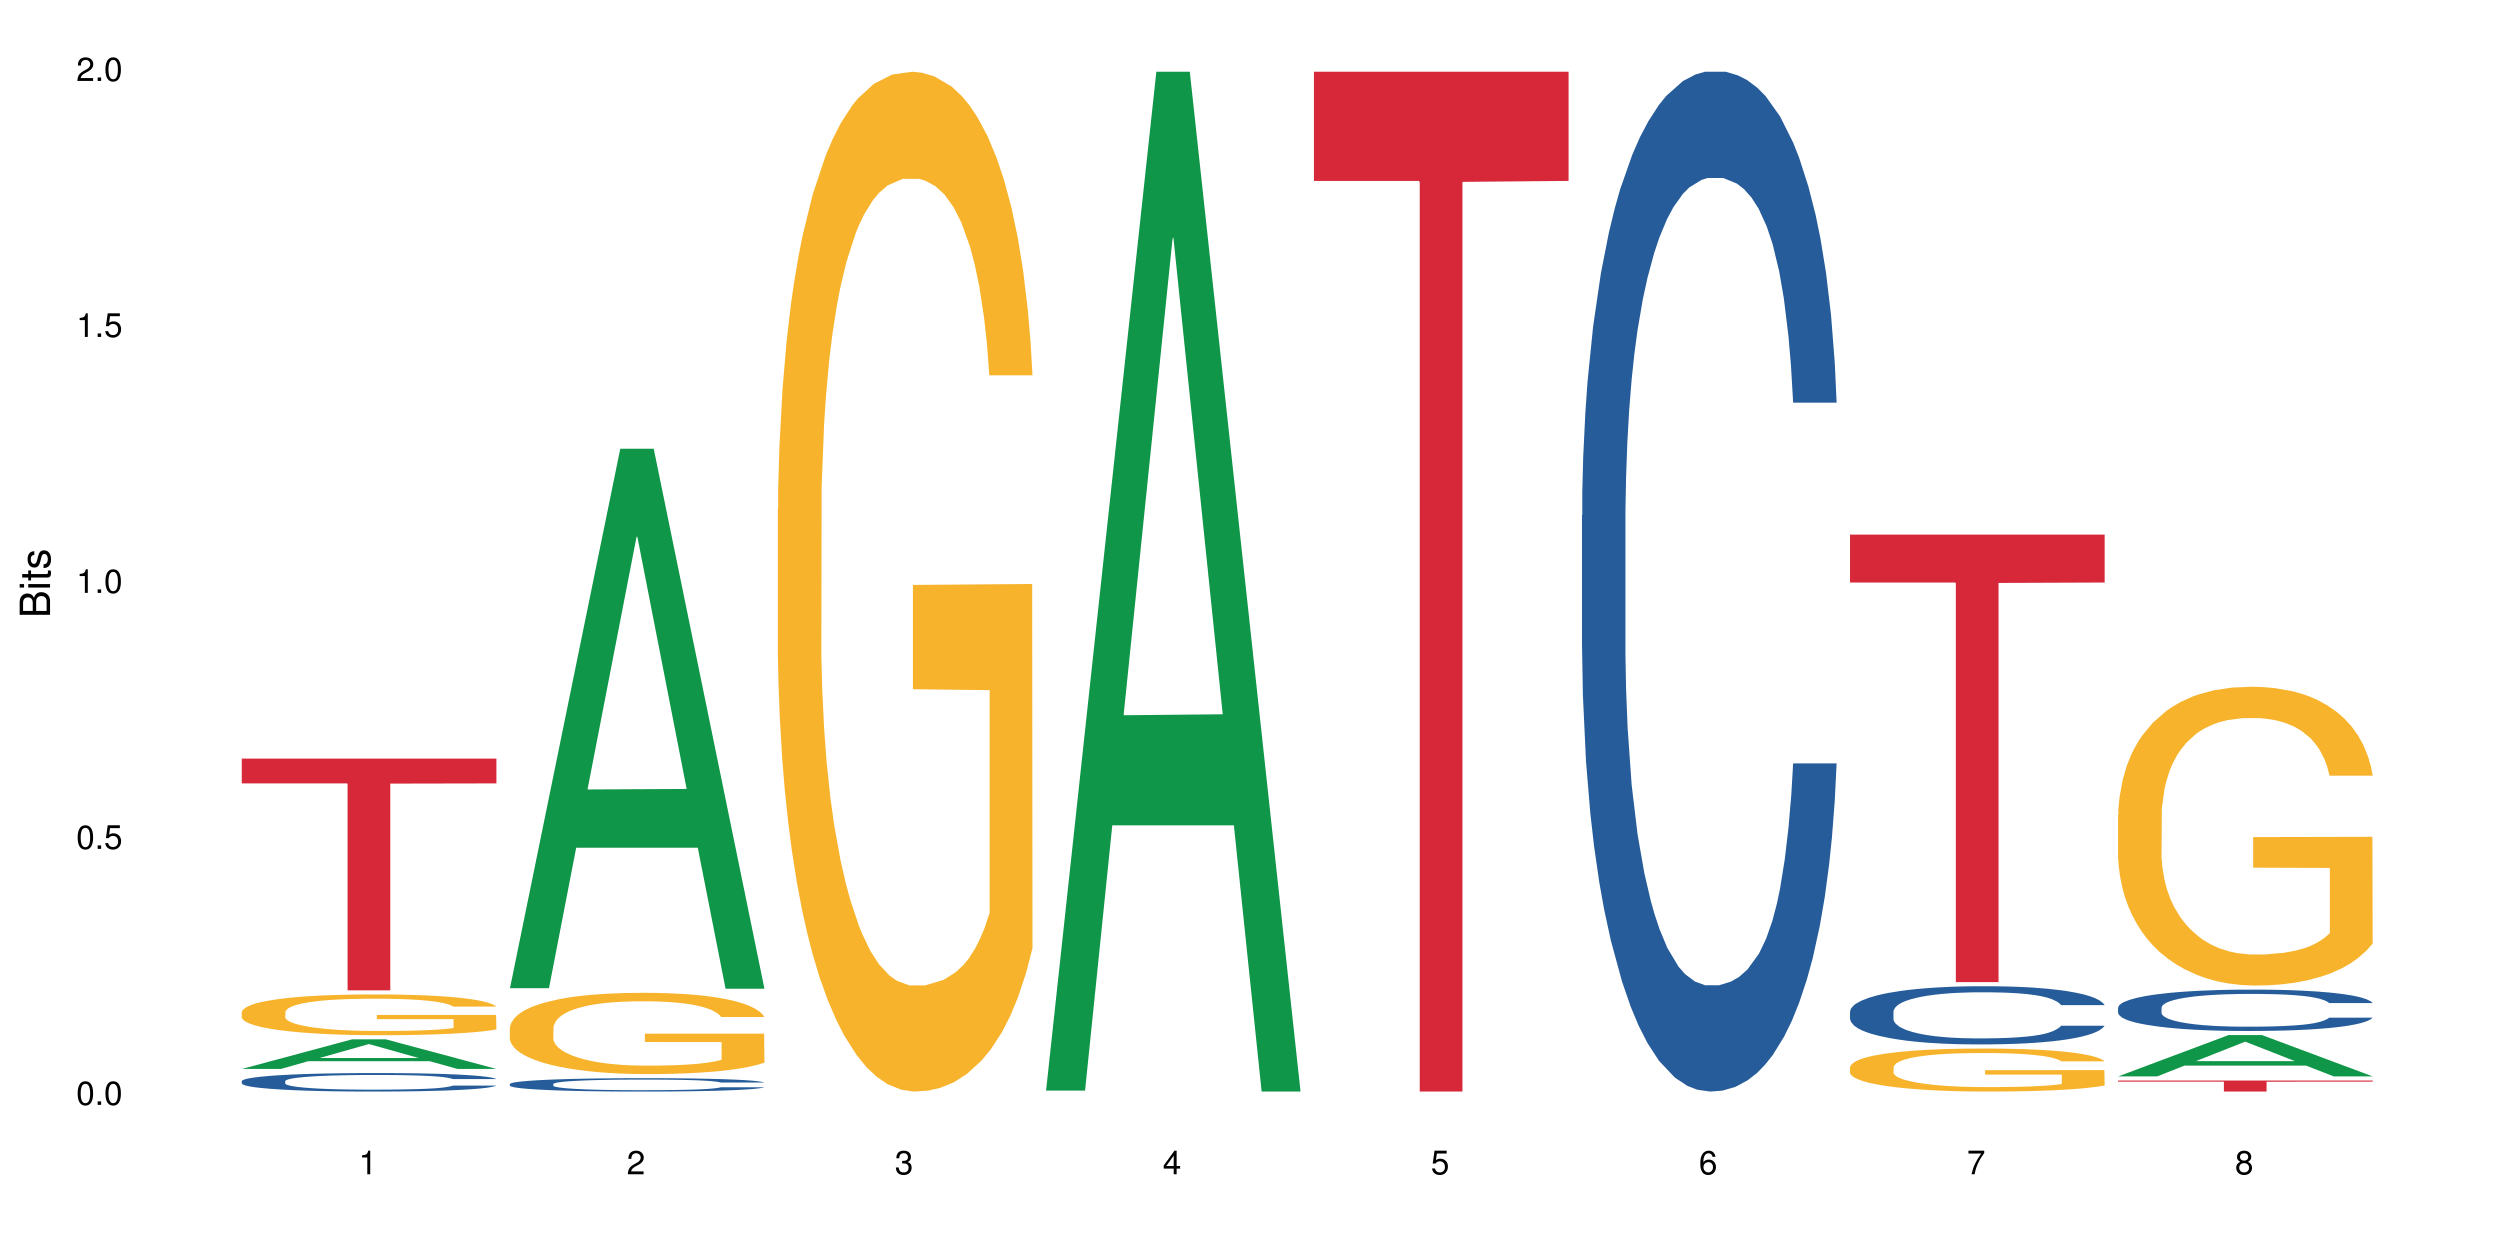 <?xml version="1.0" encoding="UTF-8"?>
<svg xmlns="http://www.w3.org/2000/svg" xmlns:xlink="http://www.w3.org/1999/xlink" width="720pt" height="360pt" viewBox="0 0 720 360" version="1.1">
<defs>
<g>
<symbol overflow="visible" id="glyph0-0">
<path style="stroke:none;" d=""/>
</symbol>
<symbol overflow="visible" id="glyph0-1">
<path style="stroke:none;" d="M 2.641 -6.797 C 2 -6.797 1.422 -6.531 1.078 -6.047 C 0.641 -5.453 0.406 -4.547 0.406 -3.297 C 0.406 -1 1.188 0.219 2.641 0.219 C 4.078 0.219 4.859 -1 4.859 -3.234 C 4.859 -4.562 4.656 -5.438 4.203 -6.047 C 3.844 -6.531 3.281 -6.797 2.641 -6.797 Z M 2.641 -6.047 C 3.547 -6.047 4 -5.125 4 -3.312 C 4 -1.375 3.562 -0.484 2.625 -0.484 C 1.734 -0.484 1.281 -1.422 1.281 -3.281 C 1.281 -5.141 1.734 -6.047 2.641 -6.047 Z M 2.641 -6.047 "/>
</symbol>
<symbol overflow="visible" id="glyph0-2">
<path style="stroke:none;" d="M 1.828 -1 L 0.828 -1 L 0.828 0 L 1.828 0 Z M 1.828 -1 "/>
</symbol>
<symbol overflow="visible" id="glyph0-3">
<path style="stroke:none;" d="M 4.562 -6.797 L 1.062 -6.797 L 0.547 -3.094 L 1.328 -3.094 C 1.719 -3.562 2.047 -3.734 2.578 -3.734 C 3.484 -3.734 4.062 -3.109 4.062 -2.094 C 4.062 -1.125 3.484 -0.531 2.578 -0.531 C 1.828 -0.531 1.375 -0.906 1.188 -1.672 L 0.328 -1.672 C 0.453 -1.109 0.547 -0.844 0.75 -0.594 C 1.125 -0.078 1.828 0.219 2.594 0.219 C 3.969 0.219 4.922 -0.781 4.922 -2.219 C 4.922 -3.562 4.031 -4.484 2.719 -4.484 C 2.25 -4.484 1.859 -4.359 1.469 -4.062 L 1.734 -5.969 L 4.562 -5.969 Z M 4.562 -6.797 "/>
</symbol>
<symbol overflow="visible" id="glyph0-4">
<path style="stroke:none;" d="M 2.484 -4.844 L 2.484 0 L 3.328 0 L 3.328 -6.797 L 2.766 -6.797 C 2.469 -5.75 2.281 -5.609 0.984 -5.453 L 0.984 -4.844 Z M 2.484 -4.844 "/>
</symbol>
<symbol overflow="visible" id="glyph0-5">
<path style="stroke:none;" d="M 4.859 -0.828 L 1.281 -0.828 C 1.359 -1.391 1.672 -1.75 2.5 -2.234 L 3.469 -2.75 C 4.406 -3.266 4.906 -3.969 4.906 -4.812 C 4.906 -5.375 4.672 -5.906 4.266 -6.266 C 3.859 -6.625 3.375 -6.797 2.719 -6.797 C 1.859 -6.797 1.219 -6.5 0.844 -5.922 C 0.609 -5.562 0.5 -5.125 0.484 -4.438 L 1.328 -4.438 C 1.359 -4.906 1.406 -5.188 1.531 -5.406 C 1.75 -5.812 2.188 -6.062 2.703 -6.062 C 3.469 -6.062 4.031 -5.516 4.031 -4.781 C 4.031 -4.25 3.719 -3.797 3.125 -3.438 L 2.234 -2.938 C 0.812 -2.141 0.406 -1.5 0.328 0 L 4.859 0 Z M 4.859 -0.828 "/>
</symbol>
<symbol overflow="visible" id="glyph0-6">
<path style="stroke:none;" d="M 2.125 -3.125 L 2.578 -3.125 C 3.516 -3.125 3.984 -2.703 3.984 -1.891 C 3.984 -1.031 3.469 -0.531 2.578 -0.531 C 1.656 -0.531 1.203 -0.984 1.156 -1.969 L 0.312 -1.969 C 0.344 -1.422 0.438 -1.078 0.609 -0.766 C 0.953 -0.109 1.625 0.219 2.547 0.219 C 3.953 0.219 4.859 -0.609 4.859 -1.906 C 4.859 -2.766 4.516 -3.25 3.703 -3.516 C 4.344 -3.766 4.656 -4.25 4.656 -4.938 C 4.656 -6.109 3.875 -6.797 2.578 -6.797 C 1.203 -6.797 0.484 -6.047 0.453 -4.609 L 1.297 -4.609 C 1.312 -5.016 1.344 -5.25 1.453 -5.453 C 1.641 -5.828 2.062 -6.062 2.594 -6.062 C 3.344 -6.062 3.797 -5.625 3.797 -4.906 C 3.797 -4.422 3.609 -4.141 3.25 -3.984 C 3.016 -3.891 2.719 -3.844 2.125 -3.844 Z M 2.125 -3.125 "/>
</symbol>
<symbol overflow="visible" id="glyph0-7">
<path style="stroke:none;" d="M 3.141 -1.625 L 3.141 0 L 3.984 0 L 3.984 -1.625 L 4.984 -1.625 L 4.984 -2.391 L 3.984 -2.391 L 3.984 -6.797 L 3.359 -6.797 L 0.266 -2.516 L 0.266 -1.625 Z M 3.141 -2.391 L 1 -2.391 L 3.141 -5.359 Z M 3.141 -2.391 "/>
</symbol>
<symbol overflow="visible" id="glyph0-8">
<path style="stroke:none;" d="M 4.781 -5.031 C 4.609 -6.141 3.891 -6.797 2.844 -6.797 C 2.094 -6.797 1.422 -6.438 1.031 -5.828 C 0.609 -5.172 0.406 -4.344 0.406 -3.094 C 0.406 -1.953 0.578 -1.234 0.984 -0.625 C 1.359 -0.078 1.953 0.219 2.703 0.219 C 3.984 0.219 4.922 -0.734 4.922 -2.078 C 4.922 -3.344 4.062 -4.234 2.844 -4.234 C 2.172 -4.234 1.641 -3.969 1.281 -3.469 C 1.281 -5.125 1.828 -6.047 2.797 -6.047 C 3.391 -6.047 3.797 -5.672 3.938 -5.031 Z M 2.734 -3.484 C 3.547 -3.484 4.062 -2.922 4.062 -2 C 4.062 -1.156 3.484 -0.531 2.703 -0.531 C 1.922 -0.531 1.328 -1.188 1.328 -2.047 C 1.328 -2.891 1.906 -3.484 2.734 -3.484 Z M 2.734 -3.484 "/>
</symbol>
<symbol overflow="visible" id="glyph0-9">
<path style="stroke:none;" d="M 4.984 -6.797 L 0.438 -6.797 L 0.438 -5.969 L 4.109 -5.969 C 2.5 -3.656 1.828 -2.234 1.328 0 L 2.219 0 C 2.594 -2.172 3.453 -4.047 4.984 -6.094 Z M 4.984 -6.797 "/>
</symbol>
<symbol overflow="visible" id="glyph0-10">
<path style="stroke:none;" d="M 3.75 -3.578 C 4.453 -4 4.688 -4.344 4.688 -4.984 C 4.688 -6.047 3.844 -6.797 2.641 -6.797 C 1.438 -6.797 0.594 -6.047 0.594 -4.984 C 0.594 -4.359 0.828 -4.016 1.516 -3.578 C 0.734 -3.203 0.359 -2.641 0.359 -1.891 C 0.359 -0.641 1.297 0.219 2.641 0.219 C 3.984 0.219 4.922 -0.641 4.922 -1.875 C 4.922 -2.641 4.531 -3.203 3.75 -3.578 Z M 2.641 -6.047 C 3.359 -6.047 3.812 -5.625 3.812 -4.969 C 3.812 -4.344 3.344 -3.922 2.641 -3.922 C 1.922 -3.922 1.453 -4.344 1.453 -4.984 C 1.453 -5.625 1.922 -6.047 2.641 -6.047 Z M 2.641 -3.203 C 3.484 -3.203 4.062 -2.672 4.062 -1.875 C 4.062 -1.062 3.484 -0.531 2.625 -0.531 C 1.797 -0.531 1.219 -1.078 1.219 -1.875 C 1.219 -2.672 1.797 -3.203 2.641 -3.203 Z M 2.641 -3.203 "/>
</symbol>
<symbol overflow="visible" id="glyph1-0">
<path style="stroke:none;" d=""/>
</symbol>
<symbol overflow="visible" id="glyph1-1">
<path style="stroke:none;" d="M 0 -0.953 L 0 -4.891 C 0 -5.719 -0.234 -6.344 -0.734 -6.797 C -1.188 -7.234 -1.812 -7.469 -2.5 -7.469 C -3.547 -7.469 -4.188 -7 -4.625 -5.875 C -4.984 -6.672 -5.641 -7.094 -6.531 -7.094 C -7.156 -7.094 -7.734 -6.859 -8.141 -6.391 C -8.562 -5.938 -8.75 -5.344 -8.75 -4.5 L -8.75 -0.953 Z M -4.984 -2.062 L -7.766 -2.062 L -7.766 -4.219 C -7.766 -4.844 -7.688 -5.203 -7.453 -5.5 C -7.219 -5.812 -6.859 -5.969 -6.375 -5.969 C -5.906 -5.969 -5.531 -5.812 -5.297 -5.5 C -5.062 -5.203 -4.984 -4.844 -4.984 -4.219 Z M -0.984 -2.062 L -4 -2.062 L -4 -4.781 C -4 -5.328 -3.859 -5.688 -3.578 -5.953 C -3.297 -6.219 -2.922 -6.359 -2.484 -6.359 C -2.062 -6.359 -1.688 -6.219 -1.406 -5.953 C -1.109 -5.688 -0.984 -5.328 -0.984 -4.781 Z M -0.984 -2.062 "/>
</symbol>
<symbol overflow="visible" id="glyph1-2">
<path style="stroke:none;" d="M -6.281 -1.797 L -6.281 -0.797 L 0 -0.797 L 0 -1.797 Z M -8.75 -1.797 L -8.75 -0.797 L -7.484 -0.797 L -7.484 -1.797 Z M -8.75 -1.797 "/>
</symbol>
<symbol overflow="visible" id="glyph1-3">
<path style="stroke:none;" d="M -6.281 -3.047 L -6.281 -2.016 L -8.016 -2.016 L -8.016 -1.016 L -6.281 -1.016 L -6.281 -0.172 L -5.469 -0.172 L -5.469 -1.016 L -0.719 -1.016 C -0.078 -1.016 0.281 -1.453 0.281 -2.234 C 0.281 -2.469 0.25 -2.719 0.188 -3.047 L -0.641 -3.047 C -0.609 -2.922 -0.594 -2.766 -0.594 -2.562 C -0.594 -2.141 -0.719 -2.016 -1.156 -2.016 L -5.469 -2.016 L -5.469 -3.047 Z M -6.281 -3.047 "/>
</symbol>
<symbol overflow="visible" id="glyph1-4">
<path style="stroke:none;" d="M -4.531 -5.25 C -5.766 -5.25 -6.469 -4.422 -6.469 -2.969 C -6.469 -1.516 -5.719 -0.562 -4.547 -0.562 C -3.562 -0.562 -3.094 -1.062 -2.734 -2.562 L -2.516 -3.484 C -2.344 -4.188 -2.094 -4.469 -1.625 -4.469 C -1.047 -4.469 -0.641 -3.875 -0.641 -3 C -0.641 -2.453 -0.797 -2 -1.062 -1.75 C -1.25 -1.594 -1.422 -1.531 -1.875 -1.469 L -1.875 -0.406 C -0.422 -0.453 0.281 -1.266 0.281 -2.922 C 0.281 -4.5 -0.5 -5.516 -1.719 -5.516 C -2.656 -5.516 -3.172 -4.984 -3.469 -3.734 L -3.703 -2.766 C -3.891 -1.953 -4.156 -1.609 -4.594 -1.609 C -5.172 -1.609 -5.547 -2.125 -5.547 -2.938 C -5.547 -3.75 -5.203 -4.172 -4.531 -4.203 Z M -4.531 -5.25 "/>
</symbol>
</g>
</defs>
<g id="surface105614">
<rect x="0" y="0" width="720" height="360" style="fill:rgb(100%,100%,100%);fill-opacity:1;stroke:none;"/>
<path style=" stroke:none;fill-rule:nonzero;fill:rgb(6.275%,58.824%,28.235%);fill-opacity:1;" d="M 69.629 307.852 L 69.707 307.844 L 101.441 299.32 L 111.078 299.32 L 142.965 307.859 L 131.762 307.859 L 123.77 305.633 L 88.746 305.633 L 80.91 307.852 L 69.629 307.852 L 92.117 304.711 L 120.559 304.703 L 106.375 300.719 L 106.219 300.707 L 106.062 300.734 L 92.039 304.703 L 92.117 304.711 Z M 69.629 307.852 "/>
<path style=" stroke:none;fill-rule:nonzero;fill:rgb(14.51%,36.078%,60%);fill-opacity:1;" d="M 69.629 311.359 L 69.719 311.355 L 69.719 311.238 L 69.988 311.051 L 70.613 310.816 L 71.238 310.656 L 72.848 310.371 L 75.086 310.094 L 77.41 309.879 L 79.109 309.75 L 80.629 309.652 L 84.117 309.473 L 86.355 309.379 L 88.77 309.297 L 91.719 309.215 L 93.867 309.168 L 98.695 309.09 L 102.273 309.055 L 105.047 309.039 L 111.039 309.039 L 114.613 309.059 L 117.207 309.082 L 120.07 309.121 L 122.484 309.168 L 126.688 309.273 L 130.445 309.41 L 132.145 309.488 L 134.828 309.641 L 136.883 309.785 L 138.316 309.91 L 139.926 310.094 L 141.355 310.312 L 142.43 310.559 L 142.965 310.77 L 130.445 310.77 L 129.82 310.574 L 129.102 310.422 L 127.762 310.223 L 126.422 310.082 L 124.543 309.941 L 122.844 309.848 L 120.516 309.754 L 118.461 309.699 L 116.312 309.652 L 114.258 309.625 L 110.32 309.594 L 105.762 309.594 L 104.062 309.605 L 100.574 309.645 L 98.695 309.68 L 96.012 309.746 L 94.133 309.809 L 91.898 309.906 L 90.379 309.988 L 88.5 310.117 L 87.16 310.23 L 85.637 310.391 L 84.742 310.512 L 83.938 310.648 L 83.223 310.809 L 82.688 310.98 L 82.328 311.16 L 82.148 311.336 L 82.148 312.09 L 82.328 312.266 L 82.777 312.469 L 83.938 312.766 L 85.637 313.027 L 87.605 313.23 L 89.484 313.375 L 90.559 313.445 L 91.988 313.523 L 94.223 313.621 L 97.445 313.719 L 99.32 313.758 L 102.184 313.797 L 105.137 313.816 L 109.07 313.816 L 112.559 313.797 L 114.883 313.77 L 117.297 313.73 L 120.605 313.648 L 122.664 313.57 L 124.453 313.48 L 125.793 313.387 L 126.688 313.309 L 128.031 313.156 L 129.102 312.992 L 129.906 312.82 L 130.445 312.656 L 142.965 312.656 L 142.43 312.852 L 141.625 313.039 L 140.82 313.18 L 139.566 313.352 L 138.137 313.504 L 136.078 313.672 L 134.379 313.785 L 132.145 313.906 L 130.086 314 L 127.852 314.082 L 124.543 314.18 L 122.395 314.23 L 120.07 314.273 L 117.297 314.312 L 113.809 314.348 L 110.055 314.367 L 106.566 314.371 L 102.809 314.359 L 100.035 314.34 L 96.371 314.297 L 91.809 314.211 L 88.5 314.117 L 85.906 314.023 L 83.672 313.926 L 81.168 313.797 L 77.945 313.582 L 75.98 313.414 L 74.637 313.277 L 73.117 313.09 L 72.043 312.918 L 70.793 312.645 L 69.898 312.301 L 69.629 312.031 Z M 69.629 311.359 "/>
<path style=" stroke:none;fill-rule:nonzero;fill:rgb(96.863%,70.196%,16.863%);fill-opacity:1;" d="M 69.629 291.43 L 69.719 291.418 L 69.719 291.203 L 70.078 290.719 L 70.973 290.055 L 72.133 289.508 L 73.387 289.078 L 74.191 288.855 L 75.531 288.531 L 76.695 288.297 L 79.645 287.812 L 83.402 287.363 L 85.461 287.172 L 87.785 286.988 L 91.094 286.785 L 92.613 286.707 L 97.266 286.539 L 102.543 286.43 L 108.355 286.398 L 111.039 286.41 L 114.703 286.453 L 119.711 286.57 L 122.574 286.676 L 124.809 286.785 L 127.137 286.922 L 129.996 287.137 L 132.68 287.395 L 134.828 287.652 L 136.973 287.973 L 138.762 288.316 L 140.281 288.691 L 141.625 289.145 L 142.43 289.52 L 142.965 289.895 L 130.535 289.895 L 129.82 289.52 L 129.016 289.23 L 127.672 288.875 L 126.332 288.617 L 124.988 288.414 L 122.484 288.137 L 120.34 287.965 L 117.656 287.812 L 115.062 287.719 L 112.109 287.652 L 110.32 287.633 L 105.582 287.633 L 101.289 287.707 L 98.785 287.793 L 96.996 287.879 L 94.492 288.039 L 92.973 288.168 L 92.078 288.254 L 89.395 288.586 L 87.605 288.887 L 86.621 289.09 L 85.371 289.41 L 84.477 289.703 L 83.492 290.129 L 82.953 290.453 L 82.238 291.18 L 82.148 293.113 L 82.418 293.52 L 82.953 293.961 L 83.672 294.344 L 84.742 294.754 L 85.816 295.062 L 87.695 295.484 L 89.305 295.762 L 90.559 295.945 L 92.973 296.234 L 93.957 296.328 L 96.281 296.523 L 98.695 296.672 L 101.648 296.801 L 103.883 296.867 L 107.461 296.918 L 112.02 296.918 L 117.387 296.855 L 120.785 296.77 L 123.109 296.684 L 124.633 296.609 L 126.508 296.492 L 127.852 296.383 L 129.102 296.266 L 130.625 296.082 L 130.625 293.52 L 108.535 293.508 L 108.535 292.309 L 142.875 292.297 L 142.965 296.492 L 141.086 296.781 L 138.762 297.059 L 136.527 297.273 L 134.199 297.457 L 130.891 297.66 L 128.207 297.789 L 124.094 297.938 L 120.34 298.035 L 116.402 298.102 L 112.914 298.133 L 108.801 298.141 L 105.137 298.121 L 101.199 298.059 L 98.07 297.973 L 95.207 297.863 L 92.344 297.723 L 88.77 297.5 L 86.441 297.316 L 84.027 297.09 L 81.613 296.824 L 79.469 296.535 L 78.035 296.309 L 76.605 296.051 L 75.086 295.73 L 73.652 295.363 L 72.582 295.031 L 71.598 294.656 L 70.883 294.301 L 70.164 293.82 L 69.809 293.434 L 69.629 293.102 Z M 69.629 291.43 "/>
<path style=" stroke:none;fill-rule:nonzero;fill:rgb(83.922%,15.686%,22.353%);fill-opacity:1;" d="M 69.629 218.473 L 142.965 218.473 L 142.965 225.617 L 112.402 225.68 L 112.402 285.219 L 100.105 285.219 L 100.105 225.742 L 99.926 225.617 L 69.629 225.617 Z M 69.629 218.473 "/>
<path style=" stroke:none;fill-rule:nonzero;fill:rgb(6.275%,58.824%,28.235%);fill-opacity:1;" d="M 146.824 284.602 L 146.902 284.457 L 178.637 129.242 L 188.273 129.242 L 220.16 284.746 L 208.957 284.746 L 200.965 244.156 L 165.941 244.156 L 158.109 284.602 L 146.824 284.602 L 169.312 227.363 L 197.754 227.219 L 183.57 154.648 L 183.414 154.504 L 183.258 154.941 L 169.234 227.219 L 169.312 227.363 Z M 146.824 284.602 "/>
<path style=" stroke:none;fill-rule:nonzero;fill:rgb(14.51%,36.078%,60%);fill-opacity:1;" d="M 146.824 312.195 L 146.914 312.191 L 146.914 312.105 L 147.184 311.973 L 147.809 311.805 L 148.434 311.688 L 150.043 311.48 L 152.281 311.281 L 154.605 311.125 L 156.305 311.035 L 157.824 310.965 L 161.312 310.832 L 163.551 310.766 L 165.965 310.707 L 168.914 310.648 L 171.062 310.613 L 175.891 310.555 L 179.469 310.531 L 182.242 310.52 L 188.234 310.52 L 191.812 310.535 L 194.406 310.551 L 197.266 310.578 L 199.68 310.613 L 203.883 310.688 L 207.641 310.789 L 209.34 310.844 L 212.023 310.953 L 214.078 311.059 L 215.512 311.148 L 217.121 311.281 L 218.551 311.438 L 219.625 311.617 L 220.16 311.77 L 207.641 311.77 L 207.016 311.629 L 206.301 311.52 L 204.957 311.375 L 203.617 311.273 L 201.738 311.172 L 200.039 311.105 L 197.715 311.039 L 195.656 310.996 L 193.512 310.965 L 191.453 310.941 L 187.52 310.922 L 182.957 310.922 L 181.258 310.93 L 177.77 310.957 L 175.891 310.98 L 173.207 311.031 L 171.332 311.074 L 169.094 311.145 L 167.574 311.207 L 165.695 311.297 L 164.355 311.379 L 162.836 311.496 L 161.941 311.582 L 161.137 311.68 L 160.418 311.797 L 159.883 311.922 L 159.523 312.051 L 159.348 312.18 L 159.348 312.723 L 159.523 312.852 L 159.973 312.996 L 161.137 313.211 L 162.836 313.398 L 164.801 313.547 L 166.68 313.652 L 167.754 313.703 L 169.184 313.758 L 171.418 313.828 L 174.641 313.898 L 176.516 313.926 L 179.379 313.957 L 182.332 313.969 L 186.266 313.969 L 189.754 313.957 L 192.078 313.938 L 194.492 313.91 L 197.805 313.852 L 199.859 313.793 L 201.648 313.727 L 202.988 313.66 L 203.883 313.602 L 205.227 313.496 L 206.301 313.375 L 207.105 313.25 L 207.641 313.133 L 220.16 313.133 L 219.625 313.273 L 218.82 313.41 L 218.016 313.512 L 216.762 313.637 L 215.332 313.742 L 213.273 313.867 L 211.574 313.949 L 209.34 314.035 L 207.281 314.102 L 205.047 314.164 L 201.738 314.234 L 199.59 314.27 L 197.266 314.301 L 194.492 314.328 L 191.004 314.352 L 187.25 314.367 L 183.762 314.371 L 180.004 314.363 L 177.234 314.348 L 173.566 314.316 L 169.004 314.254 L 165.695 314.188 L 163.102 314.121 L 160.867 314.051 L 158.363 313.957 L 155.145 313.801 L 153.176 313.68 L 151.832 313.582 L 150.312 313.445 L 149.238 313.32 L 147.988 313.125 L 147.094 312.875 L 146.824 312.68 Z M 146.824 312.195 "/>
<path style=" stroke:none;fill-rule:nonzero;fill:rgb(96.863%,70.196%,16.863%);fill-opacity:1;" d="M 146.824 295.957 L 146.914 295.934 L 146.914 295.508 L 147.273 294.543 L 148.168 293.219 L 149.328 292.129 L 150.582 291.273 L 151.387 290.824 L 152.727 290.184 L 153.891 289.711 L 156.844 288.75 L 160.598 287.852 L 162.656 287.469 L 164.98 287.102 L 168.289 286.695 L 169.809 286.547 L 174.461 286.207 L 179.738 285.992 L 185.551 285.926 L 188.234 285.949 L 191.898 286.035 L 196.91 286.27 L 199.77 286.484 L 202.008 286.695 L 204.332 286.977 L 207.195 287.402 L 209.875 287.914 L 212.023 288.43 L 214.168 289.07 L 215.957 289.754 L 217.477 290.504 L 218.82 291.402 L 219.625 292.148 L 220.16 292.898 L 207.73 292.898 L 207.016 292.148 L 206.211 291.57 L 204.867 290.867 L 203.527 290.352 L 202.184 289.945 L 199.68 289.391 L 197.535 289.051 L 194.852 288.75 L 192.258 288.559 L 189.305 288.43 L 187.52 288.387 L 182.777 288.387 L 178.484 288.535 L 175.98 288.707 L 174.191 288.879 L 171.688 289.199 L 170.168 289.457 L 169.273 289.625 L 166.59 290.289 L 164.801 290.887 L 163.816 291.293 L 162.566 291.938 L 161.672 292.512 L 160.688 293.367 L 160.152 294.008 L 159.434 295.465 L 159.348 299.312 L 159.613 300.125 L 160.152 301 L 160.867 301.77 L 161.941 302.582 L 163.012 303.203 L 164.891 304.039 L 166.5 304.594 L 167.754 304.957 L 170.168 305.535 L 171.152 305.727 L 173.477 306.113 L 175.891 306.41 L 178.844 306.668 L 181.078 306.797 L 184.656 306.902 L 189.219 306.902 L 194.582 306.773 L 197.98 306.602 L 200.309 306.434 L 201.828 306.281 L 203.707 306.047 L 205.047 305.832 L 206.301 305.598 L 207.82 305.234 L 207.82 300.125 L 185.73 300.102 L 185.73 297.707 L 220.07 297.688 L 220.16 306.047 L 218.285 306.625 L 215.957 307.18 L 213.723 307.609 L 211.398 307.973 L 208.086 308.379 L 205.406 308.637 L 201.289 308.934 L 197.535 309.125 L 193.598 309.254 L 190.113 309.32 L 185.996 309.34 L 182.332 309.297 L 178.395 309.168 L 175.266 309 L 172.402 308.785 L 169.543 308.508 L 165.965 308.059 L 163.641 307.695 L 161.223 307.246 L 158.809 306.711 L 156.664 306.133 L 155.23 305.684 L 153.801 305.172 L 152.281 304.531 L 150.852 303.801 L 149.777 303.141 L 148.793 302.391 L 148.078 301.688 L 147.363 300.723 L 147.004 299.953 L 146.824 299.289 Z M 146.824 295.957 "/>
<path style=" stroke:none;fill-rule:nonzero;fill:rgb(96.863%,70.196%,16.863%);fill-opacity:1;" d="M 224.02 146.461 L 224.109 146.191 L 224.109 140.828 L 224.469 128.758 L 225.363 112.129 L 226.523 98.449 L 227.777 87.719 L 228.582 82.086 L 229.926 74.039 L 231.086 68.141 L 234.039 56.07 L 237.793 44.805 L 239.852 39.977 L 242.176 35.414 L 245.484 30.32 L 247.004 28.441 L 251.656 24.148 L 256.934 21.469 L 262.746 20.664 L 265.43 20.93 L 269.098 22.004 L 274.105 24.953 L 276.965 27.637 L 279.203 30.32 L 281.527 33.805 L 284.391 39.172 L 287.074 45.609 L 289.219 52.047 L 291.367 60.094 L 293.152 68.676 L 294.676 78.062 L 296.016 89.328 L 296.82 98.715 L 297.355 108.105 L 284.926 108.105 L 284.211 98.715 L 283.406 91.477 L 282.062 82.625 L 280.723 76.188 L 279.383 71.09 L 276.875 64.117 L 274.73 59.824 L 272.047 56.07 L 269.453 53.656 L 266.504 52.047 L 264.715 51.508 L 259.973 51.508 L 255.68 53.387 L 253.176 55.531 L 251.387 57.68 L 248.883 61.703 L 247.363 64.922 L 246.469 67.066 L 243.785 75.383 L 241.996 82.891 L 241.016 87.988 L 239.762 96.035 L 238.867 103.277 L 237.883 114.004 L 237.348 122.051 L 236.633 140.293 L 236.543 188.574 L 236.809 198.766 L 237.348 209.762 L 238.062 219.418 L 239.137 229.609 L 240.207 237.391 L 242.086 247.852 L 243.695 254.824 L 244.949 259.383 L 247.363 266.625 L 248.348 269.039 L 250.672 273.867 L 253.086 277.625 L 256.039 280.844 L 258.273 282.453 L 261.852 283.793 L 266.414 283.793 L 271.777 282.184 L 275.176 280.039 L 277.504 277.891 L 279.023 276.016 L 280.902 273.062 L 282.242 270.383 L 283.496 267.43 L 285.016 262.871 L 285.016 198.766 L 262.926 198.496 L 262.926 168.457 L 297.27 168.188 L 297.355 273.062 L 295.48 280.305 L 293.152 287.281 L 290.918 292.645 L 288.594 297.203 L 285.285 302.301 L 282.602 305.52 L 278.488 309.273 L 274.73 311.688 L 270.797 313.297 L 267.309 314.102 L 263.195 314.371 L 259.527 313.836 L 255.59 312.227 L 252.461 310.078 L 249.598 307.398 L 246.738 303.91 L 243.16 298.277 L 240.836 293.719 L 238.422 288.086 L 236.004 281.379 L 233.859 274.137 L 232.43 268.504 L 230.996 262.066 L 229.477 254.02 L 228.047 244.898 L 226.973 236.586 L 225.988 227.195 L 225.273 218.344 L 224.559 206.277 L 224.199 196.621 L 224.02 188.305 Z M 224.02 146.461 "/>
<path style=" stroke:none;fill-rule:nonzero;fill:rgb(6.275%,58.824%,28.235%);fill-opacity:1;" d="M 301.219 314.094 L 301.297 313.82 L 333.027 20.664 L 342.664 20.664 L 374.555 314.371 L 363.348 314.371 L 355.355 237.703 L 320.336 237.703 L 312.5 314.094 L 301.219 314.094 L 323.703 205.988 L 352.145 205.711 L 337.965 68.648 L 337.809 68.375 L 337.648 69.199 L 323.625 205.711 L 323.703 205.988 Z M 301.219 314.094 "/>
<path style=" stroke:none;fill-rule:nonzero;fill:rgb(83.922%,15.686%,22.353%);fill-opacity:1;" d="M 378.414 20.664 L 451.75 20.664 L 451.75 52.102 L 421.184 52.379 L 421.184 314.371 L 408.887 314.371 L 408.887 52.652 L 408.711 52.102 L 378.414 52.102 Z M 378.414 20.664 "/>
<path style=" stroke:none;fill-rule:nonzero;fill:rgb(14.51%,36.078%,60%);fill-opacity:1;" d="M 455.609 148.457 L 455.699 148.188 L 455.699 141.742 L 455.965 131.543 L 456.594 118.656 L 457.219 109.797 L 458.828 93.957 L 461.066 78.652 L 463.391 66.84 L 465.09 59.859 L 466.609 54.492 L 470.098 44.559 L 472.332 39.457 L 474.746 34.891 L 477.699 30.328 L 479.848 27.645 L 484.676 23.348 L 488.254 21.469 L 491.023 20.664 L 497.016 20.664 L 500.594 21.738 L 503.188 23.078 L 506.051 25.227 L 508.465 27.645 L 512.668 33.551 L 516.426 41.066 L 518.125 45.363 L 520.805 53.684 L 522.863 61.738 L 524.293 68.719 L 525.906 78.652 L 527.336 90.734 L 528.41 104.426 L 528.945 115.969 L 516.426 115.969 L 515.797 105.23 L 515.082 96.91 L 513.742 85.902 L 512.398 78.117 L 510.523 70.332 L 508.824 65.23 L 506.496 60.129 L 504.441 56.906 L 502.293 54.492 L 500.238 52.879 L 496.301 51.27 L 491.742 51.27 L 490.043 51.805 L 486.555 53.953 L 484.676 55.832 L 481.992 59.59 L 480.113 63.082 L 477.879 68.449 L 476.359 73.016 L 474.48 79.996 L 473.137 86.172 L 471.617 95.031 L 470.723 101.742 L 469.918 109.258 L 469.203 118.117 L 468.668 127.516 L 468.309 137.449 L 468.129 147.113 L 468.129 188.727 L 468.309 198.391 L 468.758 209.668 L 469.918 226.043 L 471.617 240.273 L 473.586 251.547 L 475.465 259.602 L 476.535 263.359 L 477.969 267.656 L 480.203 273.027 L 483.422 278.395 L 485.301 280.543 L 488.164 282.691 L 491.113 283.766 L 495.051 283.766 L 498.539 282.691 L 500.863 281.348 L 503.277 279.199 L 506.586 274.637 L 508.645 270.34 L 510.434 265.242 L 511.773 260.141 L 512.668 255.844 L 514.008 247.52 L 515.082 238.395 L 515.887 228.996 L 516.426 219.867 L 528.945 219.867 L 528.41 230.609 L 527.605 241.078 L 526.797 248.863 L 525.547 258.262 L 524.117 266.582 L 522.059 275.98 L 520.359 282.152 L 518.125 288.867 L 516.066 293.969 L 513.832 298.531 L 510.523 303.898 L 508.375 306.586 L 506.051 309 L 503.277 311.148 L 499.789 313.027 L 496.035 314.102 L 492.547 314.371 L 488.789 313.832 L 486.016 312.762 L 482.352 310.344 L 477.789 305.512 L 474.48 300.41 L 471.887 295.309 L 469.648 289.941 L 467.145 282.691 L 463.926 270.879 L 461.957 261.75 L 460.617 254.234 L 459.098 243.762 L 458.023 234.367 L 456.773 219.332 L 455.879 200.27 L 455.609 185.504 Z M 455.609 148.457 "/>
<path style=" stroke:none;fill-rule:nonzero;fill:rgb(14.51%,36.078%,60%);fill-opacity:1;" d="M 532.805 291.332 L 532.895 291.316 L 532.895 290.949 L 533.164 290.367 L 533.789 289.633 L 534.414 289.125 L 536.023 288.223 L 538.262 287.352 L 540.586 286.676 L 542.285 286.277 L 543.805 285.973 L 547.293 285.406 L 549.527 285.113 L 551.945 284.852 L 554.895 284.594 L 557.043 284.441 L 561.871 284.195 L 565.449 284.086 L 568.223 284.043 L 574.215 284.043 L 577.789 284.102 L 580.383 284.18 L 583.246 284.301 L 585.66 284.441 L 589.863 284.777 L 593.621 285.207 L 595.32 285.449 L 598.004 285.926 L 600.059 286.387 L 601.492 286.785 L 603.102 287.352 L 604.531 288.039 L 605.605 288.82 L 606.141 289.48 L 593.621 289.48 L 592.996 288.867 L 592.277 288.391 L 590.938 287.762 L 589.598 287.32 L 587.719 286.875 L 586.02 286.586 L 583.691 286.293 L 581.637 286.109 L 579.488 285.973 L 577.434 285.879 L 573.496 285.789 L 568.938 285.789 L 567.238 285.82 L 563.75 285.941 L 561.871 286.047 L 559.188 286.262 L 557.309 286.461 L 555.074 286.77 L 553.555 287.027 L 551.676 287.426 L 550.336 287.777 L 548.812 288.285 L 547.918 288.668 L 547.113 289.098 L 546.398 289.602 L 545.863 290.137 L 545.504 290.703 L 545.324 291.254 L 545.324 293.629 L 545.504 294.18 L 545.953 294.824 L 547.113 295.758 L 548.812 296.57 L 550.781 297.215 L 552.66 297.672 L 553.734 297.887 L 555.164 298.133 L 557.398 298.438 L 560.617 298.746 L 562.496 298.867 L 565.359 298.992 L 568.309 299.051 L 572.246 299.051 L 575.734 298.992 L 578.059 298.914 L 580.473 298.793 L 583.781 298.531 L 585.84 298.285 L 587.629 297.996 L 588.969 297.703 L 589.863 297.457 L 591.207 296.984 L 592.277 296.465 L 593.082 295.926 L 593.621 295.406 L 606.141 295.406 L 605.605 296.02 L 604.801 296.617 L 603.996 297.062 L 602.742 297.598 L 601.312 298.07 L 599.254 298.609 L 597.555 298.961 L 595.32 299.344 L 593.262 299.633 L 591.027 299.895 L 587.719 300.199 L 585.57 300.355 L 583.246 300.492 L 580.473 300.613 L 576.984 300.723 L 573.23 300.781 L 569.742 300.797 L 565.984 300.766 L 563.211 300.707 L 559.547 300.566 L 554.984 300.293 L 551.676 300 L 549.082 299.711 L 546.848 299.402 L 544.344 298.992 L 541.121 298.316 L 539.156 297.797 L 537.812 297.367 L 536.293 296.77 L 535.219 296.234 L 533.969 295.375 L 533.074 294.289 L 532.805 293.445 Z M 532.805 291.332 "/>
<path style=" stroke:none;fill-rule:nonzero;fill:rgb(96.863%,70.196%,16.863%);fill-opacity:1;" d="M 532.805 307.285 L 532.895 307.273 L 532.895 307.047 L 533.254 306.539 L 534.145 305.836 L 535.309 305.258 L 536.562 304.809 L 537.367 304.57 L 538.707 304.23 L 539.871 303.98 L 542.82 303.473 L 546.578 302.996 L 548.637 302.793 L 550.961 302.602 L 554.27 302.383 L 555.789 302.305 L 560.441 302.125 L 565.715 302.012 L 571.531 301.977 L 574.215 301.988 L 577.879 302.035 L 582.887 302.16 L 585.75 302.273 L 587.984 302.383 L 590.312 302.531 L 593.172 302.758 L 595.855 303.031 L 598.004 303.301 L 600.148 303.641 L 601.938 304.004 L 603.457 304.398 L 604.801 304.875 L 605.605 305.27 L 606.141 305.668 L 593.711 305.668 L 592.996 305.27 L 592.188 304.965 L 590.848 304.59 L 589.508 304.32 L 588.164 304.105 L 585.66 303.812 L 583.516 303.629 L 580.832 303.473 L 578.238 303.371 L 575.285 303.301 L 573.496 303.277 L 568.758 303.277 L 564.465 303.359 L 561.961 303.449 L 560.172 303.539 L 557.668 303.707 L 556.148 303.844 L 555.254 303.934 L 552.57 304.285 L 550.781 304.602 L 549.797 304.816 L 548.547 305.156 L 547.652 305.465 L 546.668 305.918 L 546.129 306.254 L 545.414 307.023 L 545.324 309.062 L 545.594 309.492 L 546.129 309.957 L 546.848 310.363 L 547.918 310.793 L 548.992 311.121 L 550.871 311.562 L 552.48 311.859 L 553.734 312.051 L 556.148 312.355 L 557.133 312.457 L 559.457 312.66 L 561.871 312.82 L 564.824 312.957 L 567.059 313.023 L 570.637 313.082 L 575.195 313.082 L 580.562 313.012 L 583.961 312.922 L 586.285 312.832 L 587.809 312.754 L 589.684 312.629 L 591.027 312.516 L 592.277 312.391 L 593.801 312.199 L 593.801 309.492 L 571.707 309.48 L 571.707 308.215 L 606.051 308.203 L 606.141 312.629 L 604.262 312.934 L 601.938 313.227 L 599.703 313.453 L 597.375 313.645 L 594.066 313.863 L 591.383 313.996 L 587.27 314.156 L 583.516 314.258 L 579.578 314.324 L 576.09 314.359 L 571.977 314.371 L 568.309 314.348 L 564.375 314.281 L 561.246 314.191 L 558.383 314.078 L 555.52 313.93 L 551.945 313.691 L 549.617 313.5 L 547.203 313.262 L 544.789 312.98 L 542.645 312.672 L 541.211 312.434 L 539.781 312.164 L 538.262 311.824 L 536.828 311.438 L 535.758 311.09 L 534.773 310.691 L 534.059 310.32 L 533.34 309.809 L 532.984 309.402 L 532.805 309.051 Z M 532.805 307.285 "/>
<path style=" stroke:none;fill-rule:nonzero;fill:rgb(83.922%,15.686%,22.353%);fill-opacity:1;" d="M 532.805 153.969 L 606.141 153.969 L 606.141 167.766 L 575.578 167.887 L 575.578 282.863 L 563.281 282.863 L 563.281 168.008 L 563.102 167.766 L 532.805 167.766 Z M 532.805 153.969 "/>
<path style=" stroke:none;fill-rule:nonzero;fill:rgb(6.275%,58.824%,28.235%);fill-opacity:1;" d="M 610 309.996 L 610.078 309.988 L 641.812 298.102 L 651.449 298.102 L 683.336 310.008 L 672.133 310.008 L 664.141 306.902 L 629.117 306.902 L 621.285 309.996 L 610 309.996 L 632.488 305.613 L 660.93 305.605 L 646.746 300.047 L 646.59 300.035 L 646.434 300.07 L 632.41 305.605 L 632.488 305.613 Z M 610 309.996 "/>
<path style=" stroke:none;fill-rule:nonzero;fill:rgb(14.51%,36.078%,60%);fill-opacity:1;" d="M 610 290.199 L 610.09 290.188 L 610.09 289.926 L 610.359 289.512 L 610.984 288.988 L 611.609 288.629 L 613.219 287.988 L 615.457 287.367 L 617.781 286.891 L 619.48 286.605 L 621 286.387 L 624.488 285.984 L 626.727 285.777 L 629.141 285.594 L 632.09 285.41 L 634.238 285.301 L 639.066 285.125 L 642.645 285.051 L 645.418 285.016 L 651.41 285.016 L 654.988 285.059 L 657.578 285.113 L 660.441 285.203 L 662.855 285.301 L 667.059 285.539 L 670.816 285.844 L 672.516 286.02 L 675.199 286.355 L 677.254 286.684 L 678.688 286.965 L 680.297 287.367 L 681.727 287.855 L 682.801 288.414 L 683.336 288.879 L 670.816 288.879 L 670.191 288.445 L 669.477 288.109 L 668.133 287.66 L 666.793 287.348 L 664.914 287.031 L 663.215 286.824 L 660.891 286.617 L 658.832 286.484 L 656.688 286.387 L 654.629 286.324 L 650.695 286.258 L 646.133 286.258 L 644.434 286.281 L 640.945 286.367 L 639.066 286.441 L 636.383 286.594 L 634.508 286.738 L 632.27 286.953 L 630.75 287.141 L 628.871 287.422 L 627.531 287.672 L 626.008 288.031 L 625.117 288.305 L 624.309 288.609 L 623.594 288.969 L 623.059 289.348 L 622.699 289.75 L 622.523 290.145 L 622.523 291.828 L 622.699 292.223 L 623.148 292.68 L 624.309 293.344 L 626.008 293.918 L 627.977 294.375 L 629.855 294.703 L 630.93 294.855 L 632.359 295.031 L 634.594 295.246 L 637.816 295.465 L 639.691 295.551 L 642.555 295.641 L 645.508 295.684 L 649.441 295.684 L 652.93 295.641 L 655.254 295.586 L 657.668 295.496 L 660.977 295.312 L 663.035 295.137 L 664.824 294.93 L 666.164 294.727 L 667.059 294.551 L 668.402 294.215 L 669.477 293.844 L 670.281 293.461 L 670.816 293.094 L 683.336 293.094 L 682.801 293.527 L 681.996 293.953 L 681.191 294.266 L 679.938 294.648 L 678.508 294.984 L 676.449 295.367 L 674.75 295.617 L 672.516 295.891 L 670.457 296.098 L 668.223 296.281 L 664.914 296.5 L 662.766 296.609 L 660.441 296.707 L 657.668 296.793 L 654.18 296.867 L 650.426 296.914 L 646.938 296.922 L 643.18 296.902 L 640.41 296.859 L 636.742 296.762 L 632.18 296.562 L 628.871 296.355 L 626.277 296.148 L 624.043 295.934 L 621.539 295.641 L 618.316 295.16 L 616.352 294.789 L 615.008 294.484 L 613.488 294.062 L 612.414 293.68 L 611.164 293.07 L 610.27 292.297 L 610 291.699 Z M 610 290.199 "/>
<path style=" stroke:none;fill-rule:nonzero;fill:rgb(96.863%,70.196%,16.863%);fill-opacity:1;" d="M 610 234.637 L 610.09 234.559 L 610.09 232.988 L 610.449 229.453 L 611.344 224.578 L 612.504 220.57 L 613.758 217.426 L 614.562 215.777 L 615.902 213.418 L 617.066 211.691 L 620.016 208.152 L 623.773 204.852 L 625.832 203.438 L 628.156 202.102 L 631.465 200.609 L 632.984 200.059 L 637.637 198.801 L 642.914 198.016 L 648.727 197.777 L 651.41 197.859 L 655.074 198.172 L 660.086 199.035 L 662.945 199.824 L 665.184 200.609 L 667.508 201.629 L 670.367 203.203 L 673.051 205.09 L 675.199 206.973 L 677.344 209.332 L 679.133 211.848 L 680.652 214.598 L 681.996 217.898 L 682.801 220.648 L 683.336 223.398 L 670.906 223.398 L 670.191 220.648 L 669.387 218.527 L 668.043 215.934 L 666.703 214.047 L 665.359 212.555 L 662.855 210.512 L 660.711 209.254 L 658.027 208.152 L 655.434 207.445 L 652.48 206.973 L 650.695 206.816 L 645.953 206.816 L 641.66 207.367 L 639.156 207.996 L 637.367 208.625 L 634.863 209.805 L 633.344 210.746 L 632.449 211.375 L 629.766 213.812 L 627.977 216.012 L 626.992 217.504 L 625.742 219.863 L 624.848 221.984 L 623.863 225.129 L 623.328 227.488 L 622.609 232.832 L 622.523 246.977 L 622.789 249.965 L 623.328 253.188 L 624.043 256.016 L 625.117 259.004 L 626.188 261.281 L 628.066 264.348 L 629.676 266.391 L 630.93 267.727 L 633.344 269.848 L 634.328 270.555 L 636.652 271.969 L 639.066 273.07 L 642.02 274.012 L 644.254 274.484 L 647.832 274.879 L 652.395 274.879 L 657.758 274.406 L 661.156 273.777 L 663.484 273.148 L 665.004 272.598 L 666.883 271.734 L 668.223 270.949 L 669.477 270.082 L 670.996 268.746 L 670.996 249.965 L 648.906 249.887 L 648.906 241.082 L 683.246 241.004 L 683.336 271.734 L 681.457 273.855 L 679.133 275.898 L 676.898 277.473 L 674.574 278.809 L 671.262 280.301 L 668.582 281.242 L 664.465 282.344 L 660.711 283.051 L 656.773 283.523 L 653.285 283.758 L 649.172 283.836 L 645.508 283.68 L 641.57 283.207 L 638.441 282.578 L 635.578 281.793 L 632.719 280.773 L 629.141 279.121 L 626.816 277.785 L 624.398 276.137 L 621.984 274.172 L 619.84 272.047 L 618.406 270.398 L 616.977 268.512 L 615.457 266.152 L 614.027 263.48 L 612.953 261.047 L 611.969 258.293 L 611.254 255.703 L 610.539 252.164 L 610.18 249.336 L 610 246.898 Z M 610 234.637 "/>
<path style=" stroke:none;fill-rule:nonzero;fill:rgb(83.922%,15.686%,22.353%);fill-opacity:1;" d="M 610 311.188 L 683.336 311.188 L 683.336 311.527 L 652.773 311.531 L 652.773 314.371 L 640.477 314.371 L 640.477 311.535 L 640.297 311.527 L 610 311.527 Z M 610 311.188 "/>
<g style="fill:rgb(0%,0%,0%);fill-opacity:1;">
  <use xlink:href="#glyph0-1" x="21.957" y="318.198"/>
  <use xlink:href="#glyph0-2" x="27.291" y="318.198"/>
  <use xlink:href="#glyph0-1" x="29.958" y="318.198"/>
</g>
<g style="fill:rgb(0%,0%,0%);fill-opacity:1;">
  <use xlink:href="#glyph0-1" x="21.957" y="244.476"/>
  <use xlink:href="#glyph0-2" x="27.291" y="244.476"/>
  <use xlink:href="#glyph0-3" x="29.958" y="244.476"/>
</g>
<g style="fill:rgb(0%,0%,0%);fill-opacity:1;">
  <use xlink:href="#glyph0-4" x="21.957" y="170.753"/>
  <use xlink:href="#glyph0-2" x="27.291" y="170.753"/>
  <use xlink:href="#glyph0-1" x="29.958" y="170.753"/>
</g>
<g style="fill:rgb(0%,0%,0%);fill-opacity:1;">
  <use xlink:href="#glyph0-4" x="21.957" y="97.034"/>
  <use xlink:href="#glyph0-2" x="27.291" y="97.034"/>
  <use xlink:href="#glyph0-3" x="29.958" y="97.034"/>
</g>
<g style="fill:rgb(0%,0%,0%);fill-opacity:1;">
  <use xlink:href="#glyph0-5" x="21.957" y="23.312"/>
  <use xlink:href="#glyph0-2" x="27.291" y="23.312"/>
  <use xlink:href="#glyph0-1" x="29.958" y="23.312"/>
</g>
<g style="fill:rgb(0%,0%,0%);fill-opacity:1;">
  <use xlink:href="#glyph0-4" x="103.297" y="338.19"/>
</g>
<g style="fill:rgb(0%,0%,0%);fill-opacity:1;">
  <use xlink:href="#glyph0-5" x="180.492" y="338.19"/>
</g>
<g style="fill:rgb(0%,0%,0%);fill-opacity:1;">
  <use xlink:href="#glyph0-6" x="257.688" y="338.19"/>
</g>
<g style="fill:rgb(0%,0%,0%);fill-opacity:1;">
  <use xlink:href="#glyph0-7" x="334.887" y="338.19"/>
</g>
<g style="fill:rgb(0%,0%,0%);fill-opacity:1;">
  <use xlink:href="#glyph0-3" x="412.082" y="338.19"/>
</g>
<g style="fill:rgb(0%,0%,0%);fill-opacity:1;">
  <use xlink:href="#glyph0-8" x="489.277" y="338.19"/>
</g>
<g style="fill:rgb(0%,0%,0%);fill-opacity:1;">
  <use xlink:href="#glyph0-9" x="566.473" y="338.19"/>
</g>
<g style="fill:rgb(0%,0%,0%);fill-opacity:1;">
  <use xlink:href="#glyph0-10" x="643.668" y="338.19"/>
</g>
<g style="fill:rgb(0%,0%,0%);fill-opacity:1;">
  <use xlink:href="#glyph1-1" x="14.412" y="178.016"/>
  <use xlink:href="#glyph1-2" x="14.412" y="170.012"/>
  <use xlink:href="#glyph1-3" x="14.412" y="167.348"/>
  <use xlink:href="#glyph1-4" x="14.412" y="164.012"/>
</g>
</g>
</svg>
